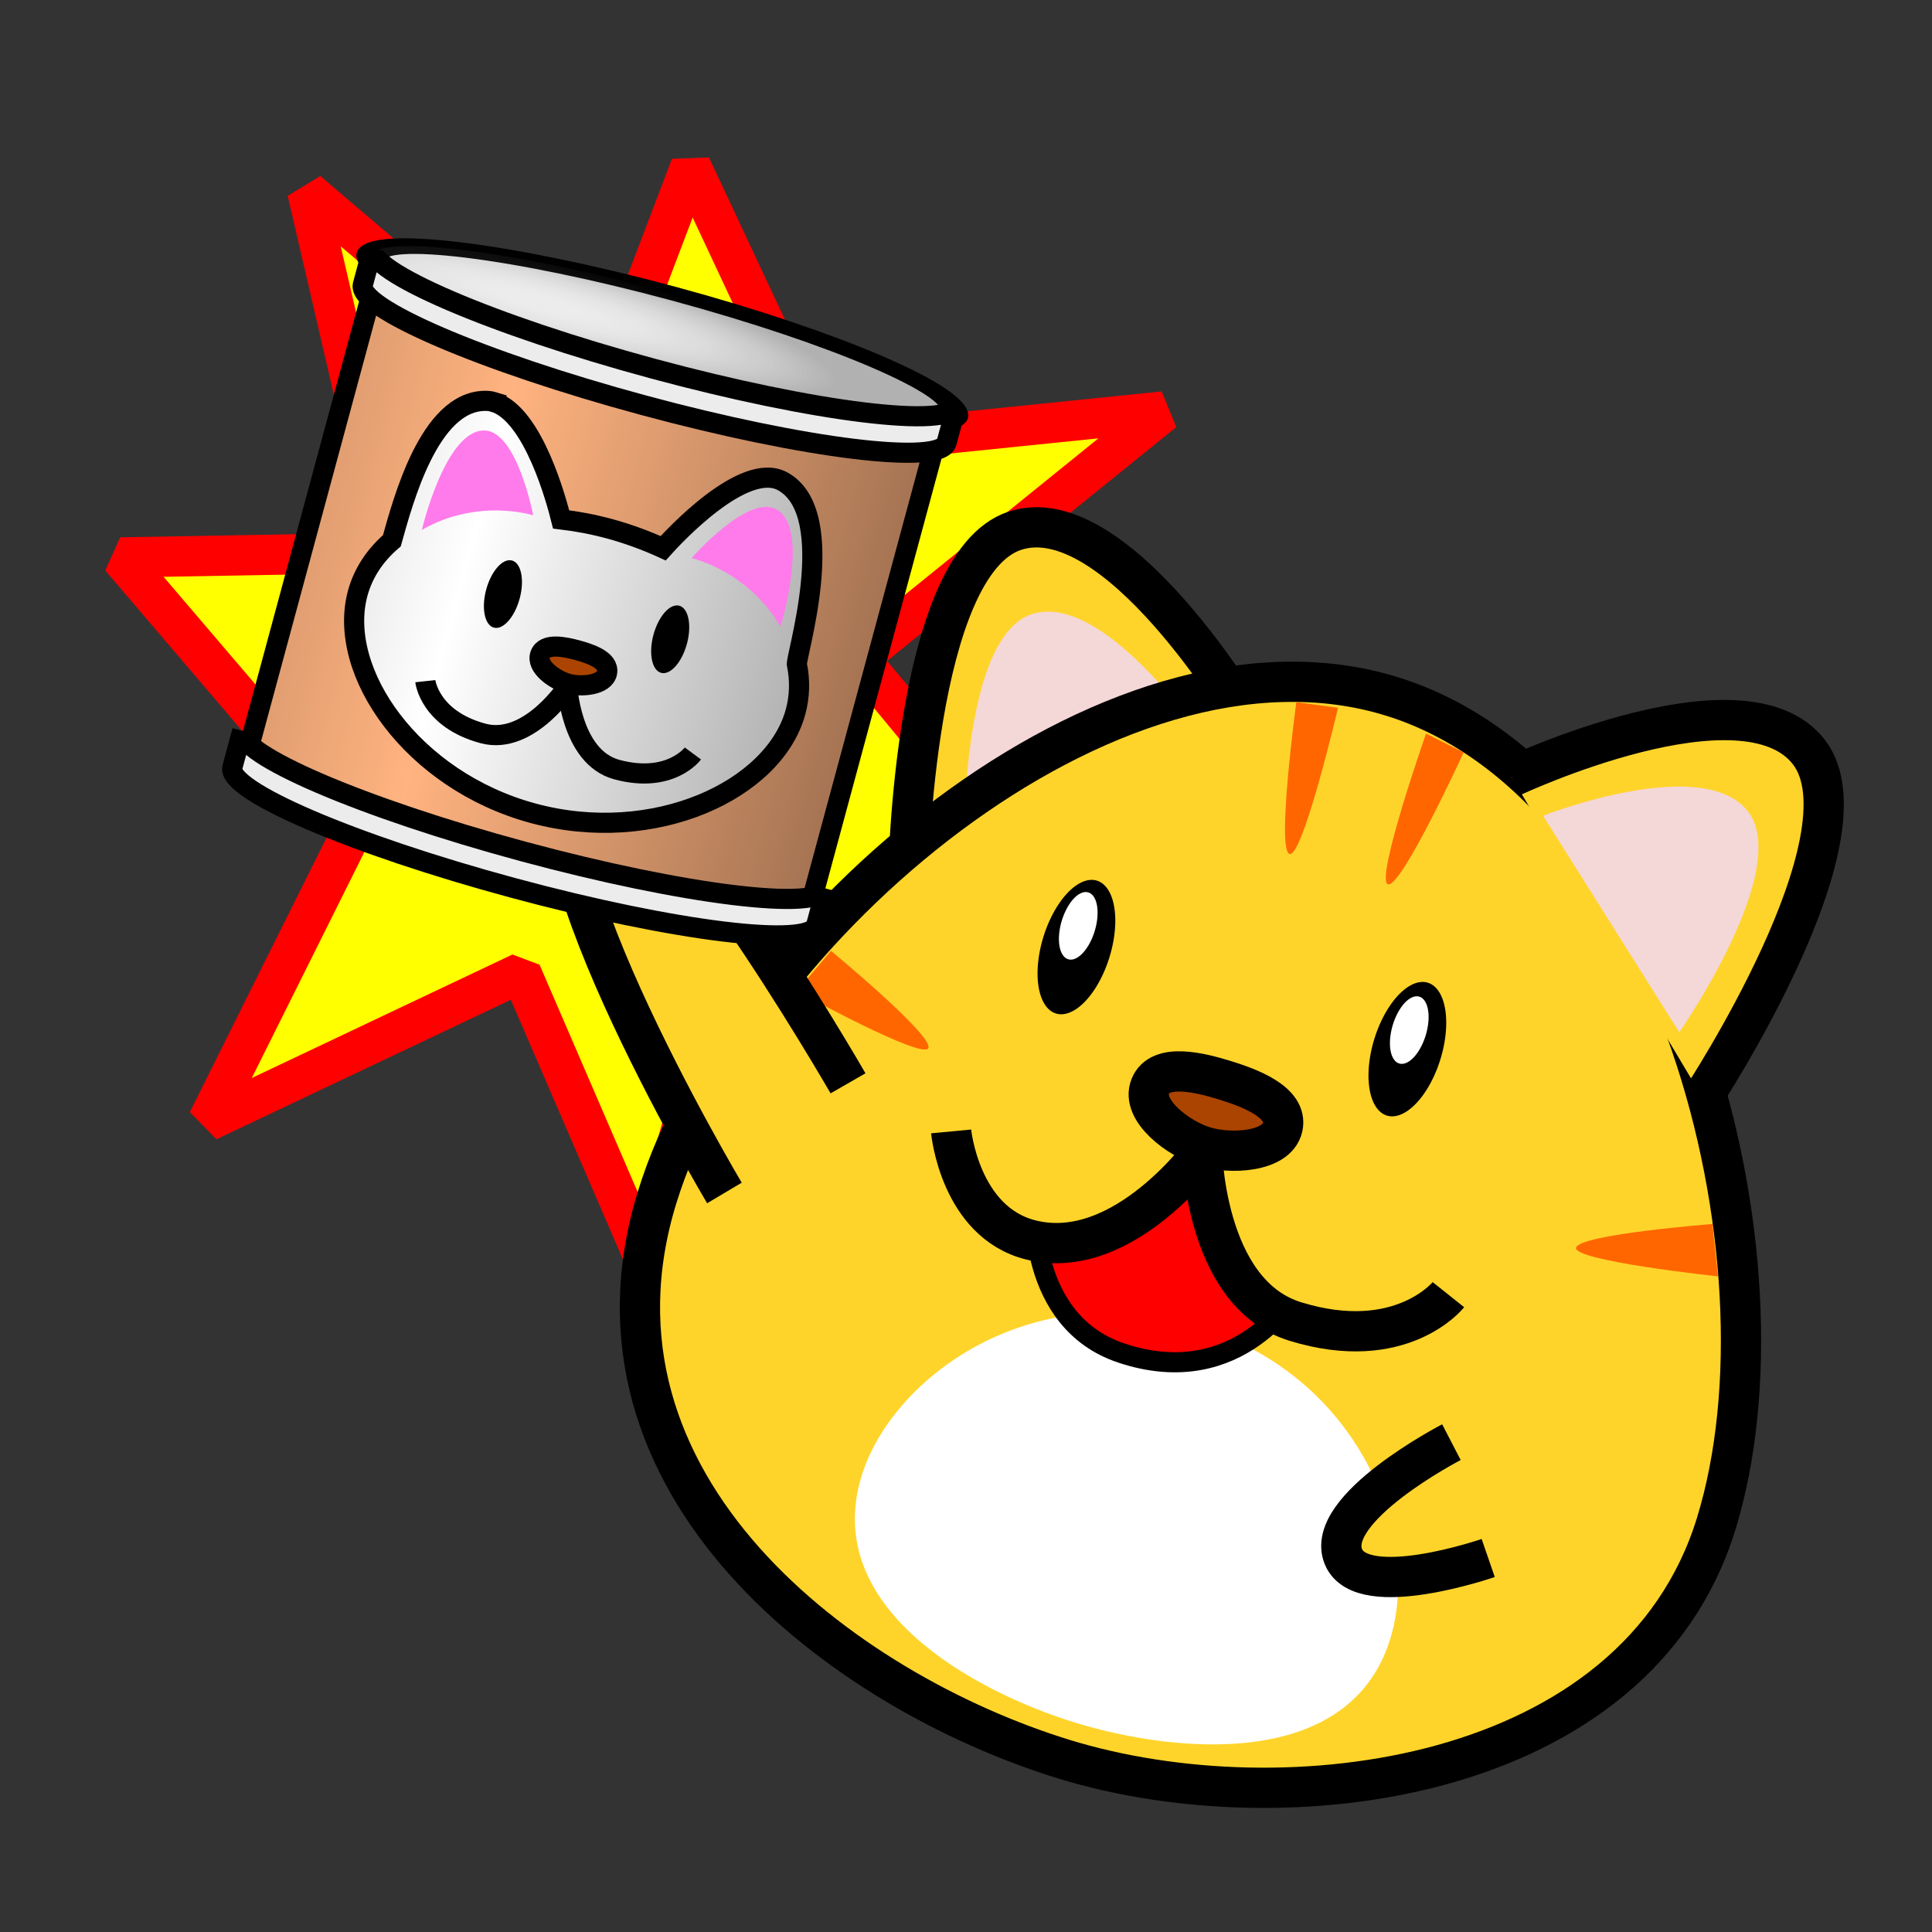 <?xml version="1.0" encoding="UTF-8" standalone="no"?>
<!-- Created with Inkscape (http://www.inkscape.org/) -->

<svg
   xmlns:dc="http://purl.org/dc/elements/1.1/"
   xmlns:cc="http://creativecommons.org/ns#"
   xmlns:rdf="http://www.w3.org/1999/02/22-rdf-syntax-ns#"
   xmlns:svg="http://www.w3.org/2000/svg"
   xmlns="http://www.w3.org/2000/svg"
   xmlns:xlink="http://www.w3.org/1999/xlink"
   xmlns:sodipodi="http://sodipodi.sourceforge.net/DTD/sodipodi-0.dtd"
   xmlns:inkscape="http://www.inkscape.org/namespaces/inkscape"
   width="48"
   height="48"
   id="svg32042"
   version="1.1"
   inkscape:version="0.47 r22583"
   sodipodi:docname="icon.svg"
   inkscape:export-filename="/home/cattaka/myfile/mydoc/eclipseAndroid/HungryCatBallMisc/resources/icon/icon_l.png"
   inkscape:export-xdpi="67.5"
   inkscape:export-ydpi="67.5">
  <rect width="100%" height="100%" fill="#333333" stroke="none"/>
  <defs
     id="defs32044">
    <inkscape:perspective
       sodipodi:type="inkscape:persp3d"
       inkscape:vp_x="0 : 526.18109 : 1"
       inkscape:vp_y="0 : 1000 : 0"
       inkscape:vp_z="744.09448 : 526.18109 : 1"
       inkscape:persp3d-origin="372.04724 : 350.78739 : 1"
       id="perspective32050" />
    <inkscape:perspective
       id="perspective31992"
       inkscape:persp3d-origin="0.5 : 0.33333333 : 1"
       inkscape:vp_z="1 : 0.5 : 1"
       inkscape:vp_y="0 : 1000 : 0"
       inkscape:vp_x="0 : 0.5 : 1"
       sodipodi:type="inkscape:persp3d" />
    <linearGradient
       inkscape:collect="always"
       xlink:href="#linearGradient3823-3-4"
       id="linearGradient6046-2-2"
       gradientUnits="userSpaceOnUse"
       gradientTransform="matrix(0.964,0,0,1,636.261,-1001.337)"
       x1="4"
       y1="1022.362"
       x2="60"
       y2="1022.362" />
    <linearGradient
       id="linearGradient3823-3-4">
      <stop
         style="stop-color:#000000;stop-opacity:0.122;"
         offset="0"
         id="stop3825-3-4" />
      <stop
         id="stop3831-4-5"
         offset="0.278"
         style="stop-color:#000000;stop-opacity:0;" />
      <stop
         style="stop-color:#000000;stop-opacity:0.357;"
         offset="1"
         id="stop3827-6-9" />
    </linearGradient>
    <radialGradient
       inkscape:collect="always"
       xlink:href="#linearGradient4444-7-1"
       id="radialGradient6048-7-4"
       gradientUnits="userSpaceOnUse"
       gradientTransform="matrix(1,0,0,0.303,0,11.147)"
       cx="20"
       cy="16"
       fx="20"
       fy="16"
       r="28.707" />
    <linearGradient
       id="linearGradient4444-7-1">
      <stop
         id="stop4446-4-6"
         offset="0"
         style="stop-color:#ffffff;stop-opacity:0;" />
      <stop
         id="stop4448-7-1"
         offset="1"
         style="stop-color:#000000;stop-opacity:0.251;" />
    </linearGradient>
  </defs>
  <sodipodi:namedview
     id="base"
     pagecolor="#ffffff"
     bordercolor="#666666"
     borderopacity="1.0"
     inkscape:pageopacity="0.0"
     inkscape:pageshadow="2"
     inkscape:zoom="5.6"
     inkscape:cx="31.909965"
     inkscape:cy="16.911571"
     inkscape:document-units="px"
     inkscape:current-layer="layer1"
     showgrid="true"
     inkscape:window-width="1024"
     inkscape:window-height="695"
     inkscape:window-x="1280"
     inkscape:window-y="25"
     inkscape:window-maximized="1"
     inkscape:snap-grids="false">
    <inkscape:grid
       type="xygrid"
       id="grid32172"
       empspacing="5"
       visible="true"
       enabled="true"
       snapvisiblegridlinesonly="true"
       spacingx="0.8px"
       spacingy="0.8px" />
  </sodipodi:namedview>
  <g
     inkscape:label="レイヤー 1"
     inkscape:groupmode="layer"
     id="layer1"
     transform="translate(0,-1004.362)">
    <path
       style="fill:#ffff00;stroke:#ff0000;stroke-width:1;stroke-linecap:butt;stroke-linejoin:bevel;stroke-miterlimit:4;stroke-opacity:1;stroke-dasharray:none"
       d="m 8.769,1024.974 -5.774,-6.763 6.724,-0.119 -2.085,-8.977 7.013,5.983 2.514,-6.613 3.263,6.967 8.488,-0.868 -7.58,6.129 c 0,0 7.369,8.781 6.504,8.554 -0.865,-0.227 -9.336,-2.481 -9.336,-2.481 l -2.477,8.871 -3.077,-7.129 -7.782,3.687 3.607,-7.24 z"
       id="path4982-1-9"
       sodipodi:nodetypes="cccccccccsccccc" />
    <path
       style="fill:#ffd42a;stroke:#000000;stroke-width:1;stroke-linecap:butt;stroke-linejoin:miter;stroke-opacity:1;stroke-miterlimit:4;stroke-dasharray:none"
       d="m 30.975,1022.218 c 0,0 -3.246,-5.502 -5.764,-4.669 -2.518,0.834 -2.646,8.582 -2.646,8.582"
       id="path2943"
       sodipodi:nodetypes="czz" />
    <path
       style="fill:#f4d7d7;stroke:none"
       d="m 29.785,1022.574 c 0,0 -2.382,-3.495 -4.13,-2.96 -1.748,0.534 -1.696,5.501 -1.696,5.501"
       id="path2943-1"
       sodipodi:nodetypes="czz" />
    <path
       style="fill:#ffd42a;stroke:#000000;stroke-width:1;stroke-linecap:butt;stroke-linejoin:miter;stroke-opacity:1;stroke-miterlimit:4;stroke-dasharray:none"
       d="m 34.57,1021.661 c -7.02,-2.164 -16.209,5.846 -18.244,12.448 -2.212,7.173 4.621,12.268 10.103,13.958 5.482,1.69 14.217,0.613 16.209,-5.846 2.035,-6.601 -1.048,-18.395 -8.068,-20.56 z"
       id="path2822"
       sodipodi:nodetypes="czzzz" />
    <path
       sodipodi:type="arc"
       style="fill:#000000"
       id="path2847-6"
       sodipodi:cx="165"
       sodipodi:cy="52.362183"
       sodipodi:rx="5"
       sodipodi:ry="10"
       d="m 170,52.362 a 5,10 0 1 1 -10,0 5,10 0 1 1 10,0 z"
       transform="matrix(0.164,0.051,-0.051,0.165,2.354,1010.837)" />
    <path
       sodipodi:type="arc"
       style="fill:#000000"
       id="path2847-8-79"
       sodipodi:cx="165"
       sodipodi:cy="52.362183"
       sodipodi:rx="5"
       sodipodi:ry="10"
       d="m 170,52.362 a 5,10 0 1 1 -10,0 5,10 0 1 1 10,0 z"
       transform="matrix(0.164,0.051,-0.051,0.165,10.576,1013.373)" />
    <path
       style="fill:#ffd42a;stroke:#000000;stroke-width:1;stroke-linecap:butt;stroke-linejoin:miter;stroke-opacity:1;stroke-miterlimit:4;stroke-dasharray:none"
       d="m 37.553,1023.665 c 0,0 5.78,-2.72 7.392,-0.613 1.612,2.107 -2.646,8.582 -2.646,8.582"
       id="path2943-93"
       sodipodi:nodetypes="czz" />
    <path
       style="fill:#f4d7d7;stroke:none"
       d="m 38.337,1024.629 c 0,0 3.936,-1.547 5.08,-0.121 1.143,1.426 -1.696,5.501 -1.696,5.501"
       id="path2943-1-8"
       sodipodi:nodetypes="czz" />
    <path
       style="fill:#ff6600;stroke:none"
       d="m 36.364,1023.056 c 0,0 -1.549,3.37 -1.879,3.277 -0.333,-0.094 0.944,-3.744 0.944,-3.744"
       id="path2858-3"
       sodipodi:nodetypes="csc" />
    <path
       style="fill:#ff6600;stroke:none"
       d="m 32.207,1021.807 c 0,0 -0.496,3.662 -0.171,3.771 0.328,0.11 1.207,-3.631 1.207,-3.631"
       id="path2858-1"
       sodipodi:nodetypes="csc" />
    <path
       style="fill:#ff6600;stroke:none"
       d="m 19.8,1028.985 c 0,0 3.166,1.74 3.267,1.411 0.101,-0.328 -2.42,-2.409 -2.42,-2.409"
       id="path2858-1-7"
       sodipodi:nodetypes="csc" />
    <path
       style="fill:#ff6600;stroke:none"
       d="m 42.683,1036.073 c 0,0 -3.627,-0.388 -3.526,-0.716 0.101,-0.329 3.388,-0.585 3.388,-0.585"
       id="path2858-1-7-7"
       sodipodi:nodetypes="csc" />
    <path
       style="fill:#ffffff;stroke:none"
       d="m 29.745,1037.309 c -4.104,-1.266 -7.579,1.259 -8.339,3.721 -1.012,3.284 2.793,5.356 5.302,6.129 2.463,0.759 6.82,1.204 7.832,-2.08 0.77,-2.497 -0.691,-6.505 -4.795,-7.771 z"
       id="path2822-9"
       sodipodi:nodetypes="cszss" />
    <path
       style="fill:#ffd42a;stroke:#000000;stroke-width:1;stroke-linecap:butt;stroke-linejoin:miter;stroke-opacity:1;stroke-miterlimit:4;stroke-dasharray:none"
       d="m 17.998,1034.001 c 0,0 -5.616,-9.444 -3.463,-10.666 1.482,-0.841 6.534,7.942 6.534,7.942"
       id="path2919"
       sodipodi:nodetypes="css" />
    <path
       style="fill:#ffd42a;stroke:#000000;stroke-width:1;stroke-linecap:butt;stroke-linejoin:miter;stroke-opacity:1;stroke-miterlimit:4;stroke-dasharray:none"
       d="m 36.06,1040.192 c 0,0 -3.19,1.653 -2.68,2.853 0.47,1.105 3.594,0.025 3.594,0.025"
       id="path2919-3"
       sodipodi:nodetypes="css" />
    <path
       sodipodi:type="arc"
       style="fill:#ffffff"
       id="path2847-6-1"
       sodipodi:cx="165"
       sodipodi:cy="52.362183"
       sodipodi:rx="5"
       sodipodi:ry="10"
       d="m 170,52.362 a 5,10 0 1 1 -10,0 5,10 0 1 1 10,0 z"
       transform="matrix(0.082,0.025,-0.025,0.083,14.568,1018.893)" />
    <path
       sodipodi:type="arc"
       style="fill:#ffffff"
       id="path2847-8-79-2"
       sodipodi:cx="165"
       sodipodi:cy="52.362183"
       sodipodi:rx="5"
       sodipodi:ry="10"
       d="m 170,52.362 a 5,10 0 1 1 -10,0 5,10 0 1 1 10,0 z"
       transform="matrix(0.082,0.025,-0.025,0.083,22.792,1021.483)" />
    <path
       style="fill:#ff0000;stroke:#000000;stroke-width:0.5;stroke-linecap:butt;stroke-linejoin:miter;stroke-opacity:1;stroke-miterlimit:4;stroke-dasharray:none"
       d="m 29.89,1032.958 -4.145,1.309 c -0.046,-0.031 -0.246,2.919 2.109,3.709 2.957,0.991 4.363,-1.527 4.363,-1.527 l -2.327,-3.491 z"
       id="path7493"
       sodipodi:nodetypes="ccscc" />
    <path
       style="fill:#ffd42a;stroke:#000000;stroke-width:1;stroke-linecap:butt;stroke-linejoin:miter;stroke-opacity:1;stroke-miterlimit:4;stroke-dasharray:none"
       d="m 29.858,1032.832 c 0,0 0.019,3.652 2.321,4.362 2.631,0.811 3.807,-0.666 3.807,-0.666"
       id="path2873-3-59"
       sodipodi:nodetypes="css" />
    <path
       style="fill:#ffd42a;stroke:#000000;stroke-width:1;stroke-linecap:butt;stroke-linejoin:miter;stroke-opacity:1;stroke-miterlimit:4;stroke-dasharray:none"
       d="m 29.976,1032.868 c 0,0 -2.039,2.892 -4.374,2.298 -1.759,-0.448 -1.971,-2.694 -1.971,-2.694"
       id="path2873-6"
       sodipodi:nodetypes="css" />
    <path
       style="fill:#aa4400;stroke:#000000;stroke-width:1;stroke-linecap:butt;stroke-linejoin:miter;stroke-opacity:1;stroke-miterlimit:4;stroke-dasharray:none"
       d="m 30.426,1031.199 c 0.59,0.182 1.581,0.537 1.441,1.167 -0.141,0.63 -1.311,0.68 -1.95,0.483 -0.639,-0.197 -1.578,-0.897 -1.339,-1.497 0.239,-0.6 1.258,-0.335 1.848,-0.153 z"
       id="path2871-5"
       sodipodi:nodetypes="czzzz" />
    <g
       id="g6030-0-6"
       transform="matrix(0.259,0.07,-0.07,0.259,-156.676,967.284)">
      <path
         id="rect2818-14-4"
         d="m 640.119,-4.975 0,48 c 0,2.209 12.088,4 27,4 14.912,0 27,-1.791 27,-4 l 0,-48 -54,0 z"
         style="color:#000000;fill:#ffb380;stroke:#000000;stroke-width:1.865;stroke-linecap:square;stroke-linejoin:miter;stroke-miterlimit:4;stroke-opacity:1;stroke-dasharray:none;stroke-dashoffset:0;marker:none;visibility:visible;display:inline;overflow:visible;enable-background:accumulate" />
      <path
         sodipodi:nodetypes="cscszscsczcc"
         id="path2957-4-3"
         d="m 653.674,5.055 c -0.282,-0.01 -0.563,0.035 -0.837,0.112 -4.971,1.401 -4.897,10.962 -4.937,14.756 -1.146,1.685 -1.785,3.562 -1.785,5.523 0,7.535 9.402,15.425 21.004,15.425 11.602,0 21.004,-7.89 21.004,-15.425 0,-1.463 -0.348,-2.891 -1.004,-4.212 -0.351,-0.128 0.354,-14.595 -5.718,-16.067 -3.974,-0.964 -8.473,7.694 -9.066,8.87 -1.67,-0.278 -3.524,-0.446 -5.216,-0.446 -1.692,0 -3.121,0.12 -4.603,0.335 -0.746,-1.343 -4.986,-8.744 -8.842,-8.87 z"
         style="color:#000000;fill:#ffffff;fill-opacity:1;fill-rule:nonzero;stroke:#000000;stroke-width:1.865;stroke-linecap:square;stroke-linejoin:miter;stroke-miterlimit:4;stroke-opacity:1;stroke-dasharray:none;stroke-dashoffset:0;marker:none;visibility:visible;display:inline;overflow:visible;enable-background:accumulate" />
      <path
         id="rect2818-4-9-4"
         d="m 640.119,-4.975 0,48 c 0,2.209 12.088,4 27,4 14.912,0 27,-1.791 27,-4 l 0,-48 -54,0 z"
         style="color:#000000;fill:url(#linearGradient6046-2-2);fill-opacity:1;stroke:none;stroke-width:1.865;marker:none;visibility:visible;display:inline;overflow:visible;enable-background:accumulate;stroke-miterlimit:4;stroke-dasharray:none" />
      <path
         transform="matrix(1,0,0,0.5,635.119,-12.975)"
         d="M 60,16 C 60,20.418 47.464,24 32,24 16.536,24 4,20.418 4,16 4,11.582 16.536,8 32,8 c 15.464,0 28,3.582 28,8 z"
         sodipodi:ry="8"
         sodipodi:rx="28"
         sodipodi:cy="16"
         sodipodi:cx="32"
         id="path2820-3-2-6"
         style="color:#000000;fill:#ececec;fill-opacity:1;stroke:#000000;stroke-width:2.637;stroke-linecap:square;stroke-linejoin:miter;stroke-miterlimit:4;stroke-opacity:1;stroke-dasharray:none;stroke-dashoffset:0;marker:none;visibility:visible;display:inline;overflow:visible;enable-background:accumulate"
         sodipodi:type="arc" />
      <path
         transform="matrix(0.321,0,0,0.322,606.153,5.144)"
         d="m 170,52.362 c 0,5.523 -2.239,10 -5,10 -2.761,0 -5,-4.477 -5,-10 0,-5.523 2.239,-10 5,-10 2.761,0 5,4.477 5,10 z"
         sodipodi:ry="10"
         sodipodi:rx="5"
         sodipodi:cy="52.362183"
         sodipodi:cx="165"
         id="path2847-4-8"
         style="fill:#000000;stroke-width:5.801;stroke-miterlimit:4;stroke-dasharray:none"
         sodipodi:type="arc" />
      <path
         transform="matrix(0.321,0,0,0.322,622.197,5.144)"
         d="m 170,52.362 c 0,5.523 -2.239,10 -5,10 -2.761,0 -5,-4.477 -5,-10 0,-5.523 2.239,-10 5,-10 2.761,0 5,4.477 5,10 z"
         sodipodi:ry="10"
         sodipodi:rx="5"
         sodipodi:cy="52.362183"
         sodipodi:cx="165"
         id="path2847-8-7-0"
         style="fill:#000000;stroke-width:5.801;stroke-miterlimit:4;stroke-dasharray:none"
         sodipodi:type="arc" />
      <path
         sodipodi:nodetypes="czzzz"
         id="path2871-8-7"
         d="m 667.119,25.225 c 1.152,0 3.113,0.088 3.209,1.288 0.096,1.2 -1.961,1.932 -3.209,1.932 -1.247,0 -3.305,-0.732 -3.209,-1.932 0.096,-1.2 2.057,-1.288 3.209,-1.288 z"
         style="fill:#aa4400;stroke:#000000;stroke-width:1.865;stroke-linecap:butt;stroke-linejoin:miter;stroke-opacity:1;stroke-miterlimit:4;stroke-dasharray:none" />
      <path
         sodipodi:nodetypes="css"
         id="path2873-33-5"
         d="m 667.233,28.446 c 0,0 -2.039,6.498 -6.532,6.498 -5.134,0 -6.417,-3.278 -6.417,-3.278"
         style="fill:none;stroke:#000000;stroke-width:1.865;stroke-linecap:butt;stroke-linejoin:miter;stroke-opacity:1;stroke-miterlimit:4;stroke-dasharray:none" />
      <path
         sodipodi:nodetypes="css"
         id="path2873-3-0-6"
         d="m 667.004,28.446 c 0,0 2.039,6.498 6.532,6.498 5.134,0 6.417,-3.278 6.417,-3.278"
         style="fill:none;stroke:#000000;stroke-width:1.865;stroke-linecap:butt;stroke-linejoin:miter;stroke-opacity:1;stroke-miterlimit:4;stroke-dasharray:none" />
      <path
         sodipodi:nodetypes="ccas"
         id="path4323-4-1"
         d="m 659.919,14.225 c -2.4,0 -6.4,0.8 -9.6,4 0,0 -0.32,-9.526 3.2,-10.4 2.928,-0.727 6.4,6.4 6.4,6.4 z"
         style="fill:#ff7aeb;fill-opacity:1;stroke:none;stroke-width:1.865;stroke-miterlimit:4;stroke-dasharray:none" />
      <path
         sodipodi:nodetypes="ccas"
         id="path4323-5-4-8"
         d="m 675.119,14.225 c 2.4,0 6.4,0.8 9.6,4 0,0 0.32,-9.526 -3.2,-10.4 -2.928,-0.727 -6.4,6.4 -6.4,6.4 z"
         style="fill:#ff7aeb;fill-opacity:1;stroke:none;stroke-width:1.865;stroke-miterlimit:4;stroke-dasharray:none" />
      <path
         transform="matrix(1,0,0,0.5,635.119,-12.975)"
         d="M 60,16 C 60,20.418 47.464,24 32,24 16.536,24 4,20.418 4,16 4,11.582 16.536,8 32,8 c 15.464,0 28,3.582 28,8 z"
         sodipodi:ry="8"
         sodipodi:rx="28"
         sodipodi:cy="16"
         sodipodi:cx="32"
         id="path2820-41-9-08"
         style="color:#000000;fill:url(#radialGradient6048-7-4);fill-opacity:1;stroke:none;stroke-width:2.637;marker:none;visibility:visible;display:inline;overflow:visible;enable-background:accumulate;stroke-miterlimit:4;stroke-dasharray:none"
         sodipodi:type="arc" />
      <path
         id="rect2818-1-7-7"
         d="m 639.119,40.525 0,3.5 c 0,2.209 12.536,4 28,4 15.464,0 28,-1.791 28,-4 l 0,-3.5 c 0,2.209 -12.536,4 -28,4 -15.464,0 -28,-1.791 -28,-4 z"
         style="color:#000000;fill:#ececec;fill-opacity:1;stroke:#000000;stroke-width:1.865;stroke-linecap:square;stroke-linejoin:miter;stroke-miterlimit:4;stroke-opacity:1;stroke-dasharray:none;stroke-dashoffset:0;marker:none;visibility:visible;display:inline;overflow:visible;enable-background:accumulate" />
      <path
         id="rect2818-1-9-64-1"
         d="m 639.119,-5.775 0,3.5 c 0,2.209 12.536,4 28,4 15.464,0 28,-1.791 28,-4 l 0,-3.5 c 0,2.209 -12.536,4 -28,4 -15.464,0 -28,-1.791 -28,-4 z"
         style="color:#000000;fill:#ececec;fill-opacity:1;stroke:#000000;stroke-width:1.865;stroke-linecap:square;stroke-linejoin:miter;stroke-miterlimit:4;stroke-opacity:1;stroke-dasharray:none;stroke-dashoffset:0;marker:none;visibility:visible;display:inline;overflow:visible;enable-background:accumulate" />
    </g>
  </g>
</svg>
